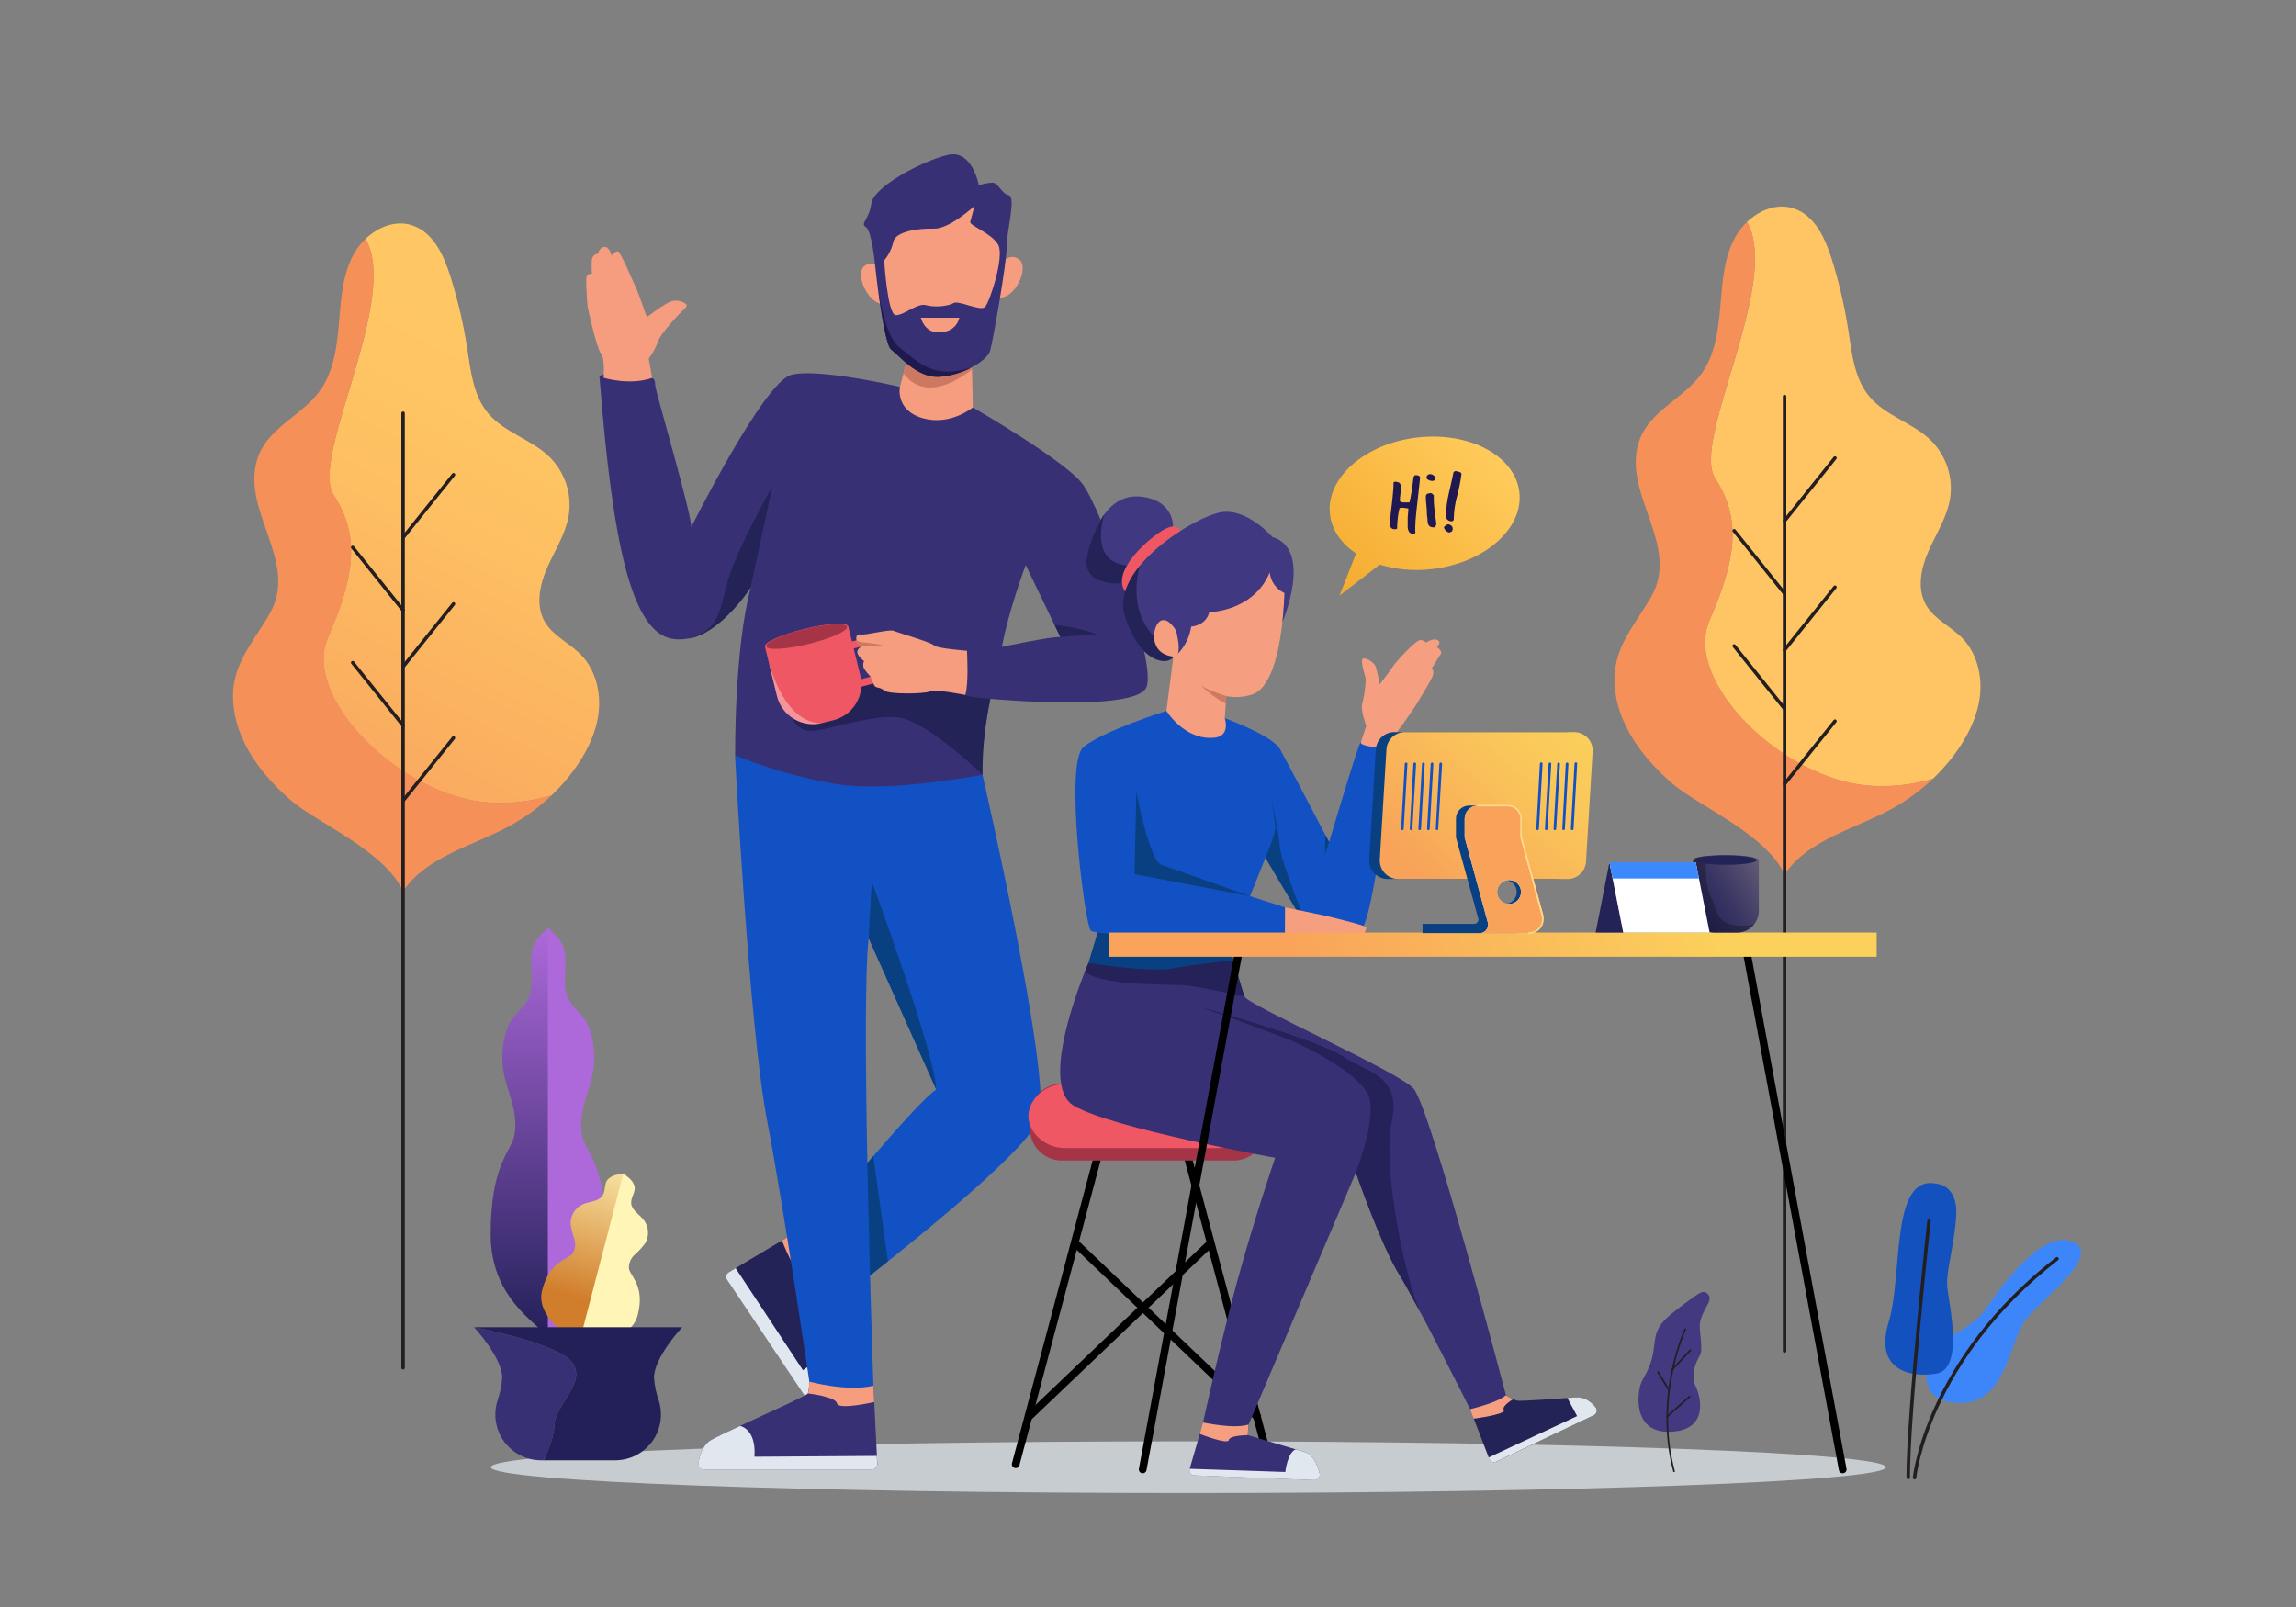<svg width="720" height="504" viewBox="0 0 720 504" fill="none" xmlns="http://www.w3.org/2000/svg">
<rect x="0" y="0" width="720" height="504" fill="#808080" stroke="none"/>
<path d="M372.65 468.26C493.462 468.26 591.4 464.629 591.4 460.15C591.4 455.671 493.462 452.04 372.65 452.04C251.838 452.04 153.9 455.671 153.9 460.15C153.9 464.629 251.838 468.26 372.65 468.26Z" fill="#C7CCD1"/>
<path d="M153.37 251.72C126 250 94.48 219.07 102.8 200C111.12 180.93 113.02 168.23 104.61 155.31C96.97 143.59 125.47 93.95 114.61 74.93C118.61 71.1 124.24 68.93 129.4 70.72C135.95 72.95 139.21 80.17 141.27 86.78C143.556 94.047 145.297 101.474 146.48 109C147.58 116.2 148.36 123.95 153.01 129.55C158.13 135.7 166.75 137.8 172.44 143.42C174.793 145.788 176.554 148.677 177.579 151.854C178.604 155.03 178.865 158.404 178.34 161.7C177.34 167.5 174.02 172.57 171.64 177.94C169.26 183.31 167.88 189.8 170.8 194.94C173.38 199.43 178.58 201.65 182.19 205.36C186.8 210.1 188.51 217.17 187.69 223.73C186.87 230.29 183.74 236.38 179.8 241.73C177.742 244.498 175.453 247.087 172.96 249.47C166.618 251.391 159.982 252.153 153.37 251.72Z" fill="url(#paint0_linear)"/>
<path d="M126.4 279.47C120.58 266.87 99.56 258.11 91.4 251.16C82.85 243.83 75 234 73.37 222.49C71.53 209.63 78.56 202.75 84.48 192.65C94.28 175.91 74.48 159.49 81.17 142.65C84.63 133.99 94.81 130.12 100.29 122.58C104.67 116.58 105.65 108.75 106.29 101.32C106.93 93.89 107.36 86.15 110.97 79.62C111.963 77.847 113.221 76.235 114.7 74.84C125.51 93.84 97.01 143.5 104.7 155.22C113.11 168.14 111.21 180.8 102.89 199.91C94.57 219.02 126.12 249.91 153.46 251.68C160.075 252.097 166.711 251.318 173.05 249.38C169.105 253.161 164.673 256.396 159.87 259C148.25 265.36 133.87 268.53 126.4 279.47Z" fill="#F59059"/>
<path d="M126.4 129.6V428.98" stroke="#231F20" stroke-width="1.08" stroke-miterlimit="10" stroke-linecap="round"/>
<path d="M126.4 168.59L142.21 148.89" stroke="#231F20" stroke-width="1.08" stroke-miterlimit="10" stroke-linecap="round"/>
<path d="M126.4 209.1L142.21 189.4" stroke="#231F20" stroke-width="1.08" stroke-miterlimit="10" stroke-linecap="round"/>
<path d="M126.4 191.38L110.59 171.68" stroke="#231F20" stroke-width="1.08" stroke-miterlimit="10" stroke-linecap="round"/>
<path d="M126.4 227.52L110.59 207.83" stroke="#231F20" stroke-width="1.08" stroke-miterlimit="10" stroke-linecap="round"/>
<path d="M126.4 251.11L142.21 231.42" stroke="#231F20" stroke-width="1.08" stroke-miterlimit="10" stroke-linecap="round"/>
<path d="M586.59 246.47C559.25 244.72 527.7 213.82 536.02 194.7C544.34 175.58 546.24 162.93 537.83 150.01C530.19 138.29 558.7 88.65 547.83 69.63C551.83 65.8 557.46 63.63 562.63 65.42C569.17 67.65 572.43 74.88 574.49 81.48C576.767 88.78 578.492 96.241 579.65 103.8C580.75 111 581.53 118.74 586.19 124.34C591.3 130.49 599.93 132.59 605.61 138.21C607.964 140.579 609.725 143.47 610.75 146.649C611.775 149.827 612.036 153.202 611.51 156.5C610.51 162.29 607.19 167.36 604.81 172.73C602.43 178.1 601.05 184.59 603.98 189.73C606.55 194.22 611.76 196.44 615.36 200.15C619.97 204.89 621.68 211.96 620.86 218.52C620.04 225.08 616.91 231.17 612.97 236.52C610.909 239.289 608.621 241.881 606.13 244.27C599.8 246.163 593.182 246.908 586.59 246.47V246.47Z" fill="url(#paint1_linear)"/>
<path d="M559.62 274.22C553.8 261.62 532.78 252.86 524.62 245.91C516.04 238.58 508.2 228.74 506.56 217.25C504.72 204.38 511.75 197.5 517.67 187.4C527.47 170.66 507.67 154.25 514.36 137.4C517.82 128.74 528 124.87 533.48 117.32C537.86 111.32 538.84 103.49 539.48 96.06C540.12 88.63 540.54 80.89 544.15 74.37C545.142 72.593 546.4 70.978 547.88 69.58C558.7 88.58 530.19 138.24 537.88 149.96C546.29 162.88 544.39 175.54 536.07 194.65C527.75 213.76 559.3 244.65 586.64 246.42C593.254 246.835 599.889 246.06 606.23 244.13C602.306 247.887 597.905 251.112 593.14 253.72C581.47 260.11 567.09 263.28 559.62 274.22Z" fill="#F59059"/>
<path d="M559.62 124.35V423.73" stroke="#231F20" stroke-width="1.08" stroke-miterlimit="10" stroke-linecap="round"/>
<path d="M559.62 163.34L575.43 143.64" stroke="#231F20" stroke-width="1.08" stroke-miterlimit="10" stroke-linecap="round"/>
<path d="M559.62 203.85L575.43 184.15" stroke="#231F20" stroke-width="1.08" stroke-miterlimit="10" stroke-linecap="round"/>
<path d="M559.62 186.13L543.81 166.44" stroke="#231F20" stroke-width="1.08" stroke-miterlimit="10" stroke-linecap="round"/>
<path d="M559.62 222.27L543.81 202.58" stroke="#231F20" stroke-width="1.08" stroke-miterlimit="10" stroke-linecap="round"/>
<path d="M559.62 245.86L575.43 226.17" stroke="#231F20" stroke-width="1.08" stroke-miterlimit="10" stroke-linecap="round"/>
<path d="M249.61 386.44L228.56 399C228.366 399.116 228.198 399.269 228.066 399.451C227.933 399.634 227.839 399.841 227.79 400.061C227.74 400.281 227.736 400.509 227.777 400.73C227.818 400.952 227.904 401.163 228.03 401.35L257.31 445.18C257.447 445.388 257.628 445.563 257.839 445.694C258.05 445.825 258.287 445.91 258.534 445.941C258.781 445.972 259.032 445.95 259.269 445.876C259.506 445.801 259.725 445.677 259.91 445.51C261.55 443.99 263.91 441.28 263.76 438.24C263.53 433.62 258.43 405.63 258.99 404.82C259.855 403.912 260.814 403.097 261.85 402.39L249.61 386.44Z" fill="#242358"/>
<path d="M251.34 399C249.34 399.83 245.22 389.06 245.22 389.06L249.61 386.43L261.85 402.43C260.814 403.137 259.855 403.952 258.99 404.86C258.99 404.86 253.36 398.18 251.34 399Z" fill="#F69D80"/>
<path d="M259.91 445.54C259.725 445.707 259.507 445.831 259.269 445.906C259.032 445.98 258.781 446.002 258.534 445.971C258.288 445.94 258.05 445.855 257.839 445.724C257.628 445.593 257.447 445.418 257.31 445.21L228 401.38C227.875 401.193 227.789 400.982 227.747 400.76C227.706 400.539 227.71 400.311 227.76 400.091C227.81 399.871 227.903 399.664 228.036 399.482C228.168 399.299 228.336 399.146 228.53 399.03L230.69 397.74L251.8 429.74C258.8 424.31 262.33 428.13 262.34 428.13C263.07 432.8 263.65 436.74 263.73 438.23C263.9 441.31 261.55 444 259.91 445.54Z" fill="#E1E7EF"/>
<path d="M273.89 434.61L275.12 459.1C275.132 459.326 275.098 459.551 275.02 459.763C274.942 459.975 274.822 460.169 274.667 460.333C274.511 460.497 274.324 460.627 274.117 460.716C273.909 460.805 273.686 460.851 273.46 460.85H220.75C220.499 460.854 220.25 460.802 220.021 460.699C219.792 460.595 219.589 460.443 219.425 460.252C219.262 460.061 219.143 459.836 219.076 459.594C219.01 459.352 218.997 459.098 219.04 458.85C219.38 456.64 220.33 453.17 222.94 451.61C226.94 449.23 253.01 437.92 253.37 437C253.648 435.78 253.793 434.532 253.8 433.28L273.89 434.61Z" fill="#373075"/>
<path d="M262.48 440.15C262.91 442.29 274.15 439.72 274.15 439.72L273.89 434.61L253.8 433.31C253.793 434.562 253.649 435.809 253.37 437.03C253.37 437.03 262.05 438 262.48 440.15Z" fill="#F69D80"/>
<path d="M219 458.88C218.957 459.128 218.97 459.382 219.036 459.624C219.103 459.866 219.222 460.091 219.385 460.282C219.549 460.473 219.752 460.625 219.981 460.729C220.21 460.832 220.459 460.884 220.71 460.88H273.42C273.646 460.881 273.869 460.835 274.077 460.746C274.284 460.657 274.471 460.526 274.627 460.363C274.782 460.199 274.902 460.005 274.98 459.793C275.058 459.581 275.092 459.356 275.08 459.13L274.96 456.62L236.59 456.87C237.2 448.01 232.07 447.22 232.07 447.21C227.78 449.21 224.18 450.9 222.9 451.67C220.33 453.2 219.38 456.67 219 458.88Z" fill="#E1E7EF"/>
<path d="M308.08 242.93C308.08 242.93 286.4 241.3 278.8 241.3L230.49 236.9C230.49 236.9 234.9 321.75 240.44 350.8C245.98 379.85 253.8 433.31 253.8 433.31C253.8 433.31 265.63 436.57 273.89 434.61C273.89 434.61 273.38 419.98 272.83 400.03C290.08 386.47 322.74 359.9 325.83 350.8C330.08 338.38 308.08 242.93 308.08 242.93ZM272 364.76C271.42 335.19 271.21 305.07 272.4 294.19L293.59 341.71C290.31 343.77 280.52 354.79 272 364.76Z" fill="#1251C3"/>
<path d="M272.38 294.19L273.38 276.47C273.38 276.47 293.38 330.79 293.59 341.71L272.38 294.19Z" fill="#094082"/>
<path d="M271.98 364.76L272.82 400.03L278.44 395.58L273.85 362.59L271.98 364.76Z" fill="#094082"/>
<path d="M339.37 151.66C333.5 144.16 305.06 127.78 305.06 127.78C289.82 122.16 256.82 115.07 248.06 117.59C239.3 120.11 216.76 165.35 216.76 165.35C217.01 161.6 205.84 123.63 205.52 121.18C205.2 118.73 206.17 117.84 196.8 117.35C187.43 116.86 187.99 118.17 187.99 118.17C192.07 170.24 197.99 198.44 210.99 200.39C223.99 202.34 235.43 184.26 235.43 184.26C230.22 203.65 230.54 236.9 230.54 236.9C240.725 241.031 251.327 244.049 262.16 245.9C279.28 248.67 308.16 242.96 308.16 242.96C307.16 235.14 310.6 219.17 310.6 219.17C310.6 219.17 356.08 223.4 359.49 215.58C362.9 207.76 345.24 159.16 339.37 151.66ZM314.19 202.88C316.27 191.51 321.65 177.21 321.65 177.21L332.53 199.82C330.2 199.46 314.19 202.88 314.19 202.88Z" fill="#373075"/>
<path d="M332.53 199.82L330.7 196C330.7 196 339.8 196.8 344.63 199.37C340.592 199.145 336.541 199.296 332.53 199.82V199.82Z" fill="#242358"/>
<path d="M235.38 184.26L242.23 152.47C242.23 152.47 231.64 171.22 228.54 181.16C225.44 191.1 226.29 197.51 215.76 200.26C215.76 200.26 224.3 200.29 235.38 184.26Z" fill="#242358"/>
<path d="M310.52 219.14C310.52 219.14 302.9 218.61 302.7 217.96C302.487 216.557 302.38 215.14 302.38 213.72C300.215 212.633 297.888 211.903 295.49 211.56C287.66 210.56 267.74 214.25 263.58 215.35C259.42 216.45 247.08 221.95 247.08 221.95C247.08 221.95 248.18 227.57 252.46 229.04C256.74 230.51 273.97 223.17 282.9 225.25C291.83 227.33 308.08 242.93 308.08 242.93C308.08 234.938 308.897 226.966 310.52 219.14V219.14Z" fill="#242358"/>
<path d="M265.84 216.5C265.587 216.498 265.34 216.421 265.13 216.28C264.984 216.182 264.863 216.052 264.776 215.899C264.689 215.746 264.639 215.575 264.63 215.4L264.15 202.8C264.142 202.533 264.23 202.272 264.396 202.063C264.563 201.855 264.798 201.712 265.06 201.66L274.9 199.31C275.215 199.232 275.548 199.278 275.83 199.44C275.964 199.518 276.08 199.621 276.173 199.745C276.266 199.869 276.333 200.01 276.37 200.16L279.18 211.79C279.246 212.079 279.194 212.382 279.037 212.634C278.879 212.885 278.629 213.063 278.34 213.13L266.18 216.45C266.069 216.482 265.955 216.499 265.84 216.5V216.5ZM266.6 203.63L266.99 213.87L276.58 211.25L274.29 201.79L266.6 203.63Z" fill="#EE5763"/>
<path d="M303.23 204.1C303.23 204.1 303.84 214.53 302.7 217.96C302.7 217.96 293.37 216.04 291.57 216.86C289.77 217.68 278.62 217.79 277.27 216.57C275.92 215.35 274.75 215.97 274.14 214.94C273.668 214.042 273.273 213.105 272.96 212.14C272.96 212.14 270.96 210.14 270.75 209.14C270.605 208.537 270.68 207.903 270.96 207.35C270.96 207.35 268.96 205.82 268.84 204.64C268.72 203.46 270.22 202.75 270.22 202.75C269.849 202.586 269.515 202.347 269.242 202.048C268.968 201.748 268.76 201.395 268.63 201.01C268.35 199.83 268.55 198.73 269.9 199.01C271.25 199.29 278.9 197.3 280.12 197.82C281.34 198.34 292.19 201.49 292.92 202.43C293.65 203.37 303.23 204.1 303.23 204.1Z" fill="#F69D80"/>
<path d="M269.8 211.9L266 196.42C265.57 195.13 259.51 195.48 252.35 197.22C245.19 198.96 239.65 201.44 239.87 202.78L243.64 218.26C244.37 221.246 246.253 223.82 248.877 225.421C251.5 227.022 254.652 227.517 257.64 226.8L261.22 225.92C262.704 225.563 264.103 224.917 265.338 224.02C266.572 223.122 267.618 221.99 268.415 220.688C269.211 219.386 269.744 217.939 269.982 216.432C270.219 214.924 270.158 213.384 269.8 211.9Z" fill="#EE5763"/>
<path d="M253.532 201.972C260.535 200.266 265.956 197.835 265.641 196.542C265.326 195.249 259.394 195.583 252.392 197.289C245.389 198.995 239.968 201.426 240.283 202.719C240.598 204.012 246.53 203.678 253.532 201.972Z" fill="#A53447"/>
<g style="mix-blend-mode:overlay" opacity="0.36">
<path d="M241.12 207.89L243.65 218.27C244.38 221.256 246.263 223.831 248.887 225.431C251.51 227.032 254.662 227.528 257.65 226.81C248.08 226.81 243.18 214.94 241.12 207.89Z" fill="white"/>
</g>
<path d="M270.22 202.7C271.075 202.501 271.952 202.41 272.83 202.43C273.83 202.53 277.03 202.43 277.03 202.43C275.053 201.988 273.049 201.681 271.03 201.51C270.141 201.495 269.278 201.205 268.56 200.68C268.622 201.137 268.81 201.569 269.104 201.925C269.397 202.282 269.783 202.55 270.22 202.7Z" fill="#CD7860"/>
<path d="M204.5 118.53L203.44 112.46C204.676 110.806 205.663 108.98 206.37 107.04C207.02 104.68 213.46 97.91 214.11 97.42C214.76 96.93 215.7 95.84 215.17 95.42C214.492 94.863 213.68 94.494 212.815 94.35C211.95 94.206 211.062 94.292 210.24 94.6C207.8 95.6 202.99 99.45 202.87 99.45C202.75 99.45 200.3 92.04 199.53 90.45C198.76 88.86 194.53 78.83 193.78 78.79C193.361 78.848 192.961 79.004 192.614 79.246C192.266 79.487 191.981 79.807 191.78 80.18C191.78 80.18 191.13 77.18 189.42 77.45C188.926 77.549 188.48 77.813 188.155 78.198C187.83 78.583 187.645 79.066 187.63 79.57C187.16 79.591 186.71 79.766 186.348 80.068C185.987 80.369 185.735 80.781 185.63 81.24C185.502 82.771 185.502 84.309 185.63 85.84C185.405 85.808 185.175 85.826 184.957 85.891C184.739 85.957 184.537 86.069 184.367 86.221C184.197 86.372 184.061 86.558 183.97 86.767C183.879 86.976 183.835 87.202 183.84 87.43C183.76 89.23 184.12 95.01 184.25 95.99C184.38 96.97 187.25 109.72 188.48 110.9C189.71 112.08 189.3 118.48 189.3 118.48C189.3 118.48 197.34 121 204.5 118.53Z" fill="#F69D80"/>
<path d="M313.47 71.59C313.47 71.59 315.89 101.81 306.22 107.86C296.55 113.91 279.62 107.86 277.22 94.56C274.82 81.26 274.81 69.17 277.22 66.76C279.63 64.35 312.26 55.88 313.47 71.59Z" fill="#F69D80"/>
<path d="M313.47 83.68C313.47 83.68 315.89 78.84 319.47 81.26C323.05 83.68 318.21 94.35 312.8 93.26C307.39 92.17 313.47 83.68 313.47 83.68Z" fill="#F69D80"/>
<path d="M277.24 85.72C277.24 85.72 274.82 80.88 271.24 83.3C267.66 85.72 272.5 96.39 277.91 95.3C283.32 94.21 277.24 85.72 277.24 85.72Z" fill="#F69D80"/>
<path d="M304.65 108.39L305.06 127.78C305.06 127.78 298.14 133.57 289.5 131.2C280.86 128.83 282.16 121.59 282.16 121.59L284.93 110.91L304.65 108.39Z" fill="#F69D80"/>
<path d="M284.93 110.91L283.34 117.07C285.75 120.49 291.99 125.65 304.81 115.89L304.65 108.39L284.93 110.91Z" fill="#CD7860"/>
<path d="M316.31 61.2C313.86 60.63 313.13 57.2 311.09 57.29C309.678 57.385 308.284 57.657 306.94 58.1C306.94 58.1 304.94 46.78 297.24 48.57C289.54 50.36 274.01 58.43 273.24 63.81C272.47 69.19 269.65 70 271.53 71.22C273.41 72.44 274.38 82.88 274.38 82.88C274.38 82.88 276.99 107.82 279.43 109.61C281.87 111.4 287.26 118.25 294.02 118.17C300.78 118.09 309.63 113.44 310.55 109.85C311.47 106.26 315.77 82 315.67 77.5C315.57 73 318.75 61.77 316.31 61.2ZM308.89 96.28C307.47 97.75 300.62 94.08 298.99 95.06C297.36 96.04 293.08 96.49 290.39 95.71C287.7 94.93 283.59 98.85 280.94 98.85C278.29 98.85 277.27 81.68 277.27 81.68C278.668 79.997 279.644 78.005 280.12 75.87C280.74 72.61 287.95 71.55 292.84 71.71C297.73 71.87 305.59 64.58 305.59 64.58C305.59 64.58 304.59 68.45 304.25 69.58C303.91 70.71 310.93 73.09 313.01 76.75C315.09 80.41 310.32 94.82 308.89 96.28Z" fill="#373075"/>
<path d="M282.09 109C278.17 106 276.09 95.76 275.15 89.16C276.15 96.67 277.82 108.44 279.47 109.65C281.92 111.44 287.3 118.29 294.06 118.21C297.815 118.022 301.481 116.997 304.79 115.21C292.58 119.17 288 113.52 282.09 109Z" fill="#1F1A4D"/>
<path d="M288.76 99.65H300.83C300.83 99.65 300.1 104.26 294.29 104.26C289.83 104.26 288.76 99.65 288.76 99.65Z" fill="#F69D80"/>
<path d="M337.02 389.72L394.67 444.75" stroke="black" stroke-width="2.42" stroke-miterlimit="10"/>
<path d="M379.82 389.72L322.16 444.75" stroke="black" stroke-width="2.42" stroke-miterlimit="10"/>
<path d="M318.51 459.22L345.73 357.03" stroke="black" stroke-width="2.42" stroke-miterlimit="10" stroke-linecap="round"/>
<path d="M398.16 459.22L370.94 357.03" stroke="black" stroke-width="2.42" stroke-miterlimit="10" stroke-linecap="round"/>
<path d="M386.84 339.86H332.97C327.458 339.86 322.99 344.328 322.99 349.84V354C322.99 359.512 327.458 363.98 332.97 363.98H386.84C392.352 363.98 396.82 359.512 396.82 354V349.84C396.82 344.328 392.352 339.86 386.84 339.86Z" fill="#A53447"/>
<path d="M333.83 360.05H382.83C384.89 360.049 386.915 359.511 388.705 358.491C390.495 357.471 391.989 356.002 393.04 354.23C393.791 352.956 394.187 351.504 394.187 350.025C394.187 348.546 393.791 347.094 393.04 345.82C391.99 344.049 390.497 342.582 388.709 341.562C386.921 340.541 384.899 340.003 382.84 340H333.84C331.781 340.001 329.757 340.538 327.969 341.559C326.181 342.579 324.689 344.048 323.64 345.82C322.889 347.094 322.493 348.546 322.493 350.025C322.493 351.504 322.889 352.956 323.64 354.23C324.688 356.001 326.178 357.468 327.965 358.489C329.751 359.509 331.772 360.047 333.83 360.05V360.05Z" fill="#EE5763"/>
<path d="M377.27 446.14L373.06 460.7C372.998 460.93 372.989 461.171 373.033 461.406C373.077 461.64 373.174 461.861 373.315 462.053C373.456 462.245 373.638 462.403 373.849 462.515C374.059 462.627 374.292 462.69 374.53 462.7L412.08 464.19C412.351 464.201 412.622 464.146 412.868 464.032C413.115 463.918 413.331 463.747 413.499 463.534C413.666 463.32 413.781 463.07 413.834 462.803C413.886 462.537 413.874 462.261 413.8 462C413.16 459.63 411.8 456.18 409.42 455.47L391.26 450.09L391.57 446.73L377.27 446.14Z" fill="#373075"/>
<path d="M391.26 450.11C391.26 450.11 385.62 450.11 385.33 451.64C385.04 453.17 376.23 449.72 376.23 449.72L377.23 446.14L391.53 446.75L391.26 450.11Z" fill="#F69E80"/>
<path d="M374.53 462.72L412.08 464.21C412.354 464.221 412.626 464.167 412.875 464.052C413.124 463.937 413.341 463.764 413.509 463.548C413.678 463.332 413.792 463.079 413.842 462.809C413.893 462.54 413.878 462.263 413.8 462C413.16 459.63 411.8 456.18 409.42 455.47L406.32 454.56C403.71 455.56 403.06 461.65 403.06 461.65L373.06 460.65C372.986 460.885 372.967 461.133 373.005 461.376C373.043 461.62 373.137 461.851 373.279 462.051C373.422 462.252 373.609 462.417 373.826 462.533C374.043 462.649 374.284 462.713 374.53 462.72V462.72Z" fill="#E1E7EF"/>
<path d="M461 441.94L467 457.52C467.08 457.73 467.203 457.921 467.361 458.081C467.518 458.241 467.707 458.366 467.916 458.45C468.124 458.533 468.347 458.573 468.572 458.566C468.796 458.559 469.017 458.506 469.22 458.41L499.83 443.85C500.053 443.746 500.249 443.592 500.404 443.4C500.559 443.209 500.668 442.984 500.723 442.744C500.778 442.504 500.777 442.255 500.721 442.015C500.665 441.775 500.555 441.551 500.4 441.36C499.23 439.94 497.24 438.15 494.71 438.26C490.55 438.44 476.99 439.6 475.64 439.26C474.429 438.839 473.284 438.246 472.24 437.5L461 441.94Z" fill="#242358"/>
<path d="M474.46 438.87C474.46 438.87 470.78 440.95 471.58 442.26C472.38 443.57 462.12 444.94 462.12 444.94L460.96 441.94L472.21 437.54C472.21 437.54 474 438.65 474.46 438.87Z" fill="#F69E80"/>
<path d="M469.19 458.41L499.8 443.85C500.023 443.746 500.22 443.592 500.374 443.4C500.529 443.208 500.638 442.984 500.693 442.744C500.748 442.504 500.747 442.255 500.692 442.015C500.636 441.775 500.526 441.551 500.37 441.36C499.2 439.94 497.21 438.15 494.68 438.26C493.9 438.26 492.8 438.36 491.51 438.45L494.56 444.12L466.8 457.12L466.97 457.55C467.054 457.757 467.179 457.945 467.337 458.102C467.496 458.258 467.686 458.381 467.894 458.462C468.102 458.542 468.324 458.579 468.547 458.57C468.77 458.561 468.989 458.507 469.19 458.41Z" fill="#E1E7EF"/>
<path d="M341.33 302C341.33 302 324.95 339.65 336.68 346.74C348.41 353.83 399.88 363.12 399.88 363.12C399.88 363.12 393.57 381.46 388.17 401.12C382.77 420.78 377.27 446.12 377.27 446.12C377.27 446.12 387.27 448.32 391.57 446.73L425.19 367.73C425.19 367.73 433.09 390.55 438.8 399.73C444.51 408.91 461 441.94 461 441.94C461 441.94 469.64 439.99 472.25 437.54C472.25 437.54 448.45 346.92 443.25 341.38C438.05 335.84 391.42 315.3 390.25 312.53C389.08 309.76 386.83 301.16 386.83 301.16L341.33 302Z" fill="#373075"/>
<path d="M390.22 312.53C390.22 312.53 377.22 309.68 372.38 309.09C367.54 308.5 346.73 309.56 340.18 304.81L341.33 302.02L386.8 301.16L390.22 312.53Z" fill="#242259"/>
<path d="M436.43 351.81C439.61 336.98 428.36 336.33 421.03 331.27C413.7 326.21 376.37 315.79 376.37 315.79C376.37 315.79 397.88 323.45 404.57 326.22C411.26 328.99 427.06 337.3 429.36 344.15C431.66 351 425.19 367.78 425.19 367.78C425.19 367.78 433.09 390.6 438.8 399.78C440.43 402.4 442.96 407 445.72 412.22C441.24 403.58 433.25 366.64 436.43 351.81Z" fill="#242259"/>
<path d="M344.26 292.24L341.33 302C341.33 302 360.27 305.05 367.73 303.71C375.19 302.37 386.8 301.14 386.8 301.14L385.58 292.87L344.26 292.24Z" fill="#094082"/>
<path d="M384.11 225.25C384.11 225.25 398.94 230.63 401.39 234.95C403.84 239.27 416.79 264.12 416.79 264.12C416.79 264.12 425.92 233.24 426.73 232.75C427.54 232.26 436.35 234.21 436.43 234.75C436.51 235.29 431.05 289.93 426.33 292.21C421.61 294.49 410.6 292.21 410.6 292.21L396.83 269L392 281.07L403 284.58V292.65C403 292.65 343.74 294.44 341.95 291.75C340.16 289.06 333.72 239.35 339.75 234.3C345.78 229.25 365.83 222.93 365.83 222.93L384.11 225.25Z" fill="#1251C3"/>
<path d="M356.36 248.35L355.75 274.15L392 281.07C392 281.07 368.2 272.56 364.29 271.27C360.38 269.98 356.36 248.35 356.36 248.35Z" fill="#094082"/>
<path d="M396.83 269C396.83 269 399.76 262 399.92 259.87C400.08 257.74 398.37 248.79 398.37 248.79C398.37 248.79 401.14 261.5 401.37 265.74C401.6 269.98 410.58 292.23 410.58 292.23L396.83 269Z" fill="#094082"/>
<path d="M416.79 264.12L415.49 268.12L415.63 261.9L416.79 264.12Z" fill="#094082"/>
<path d="M403 284.58L415 287.06C415.73 287.23 428.45 290.24 428.45 290.85C428.45 291.46 427.96 292.85 427.59 292.85C427.22 292.85 402.95 292.61 402.95 292.61L403 284.58Z" fill="#F69E80"/>
<path d="M426.73 232.87L428.45 227.63C428.45 227.63 426.62 222.81 427.16 220.82C427.817 218.255 428.195 215.626 428.29 212.98C428.14 211.98 426.54 207.4 427.29 206.67C428.04 205.94 430.91 207.67 431.42 209.16C431.93 210.65 432.66 214.63 432.66 214.63C432.66 214.63 436.75 209.27 437.22 208.47C437.69 207.67 444.11 200.63 445.36 200.74C446.052 200.78 446.711 201.051 447.23 201.51C447.23 201.51 449.33 200.05 450.78 200.74C452.23 201.43 450.58 202.92 450.58 202.92C450.58 202.92 452.41 204.22 451.87 205.03C451.33 205.84 448.98 209.62 448.98 209.62C448.98 209.62 449.72 210.15 449.41 211.57C449.1 212.99 445.09 219.29 444.7 220.06C444.31 220.83 439.7 227.59 438.62 228.82C437.54 230.05 436.4 234.82 436.4 234.82C436.4 234.82 426.62 234.36 426.73 232.87Z" fill="#F69E80"/>
<path d="M358.38 155.82C348.54 154.41 343.38 163.76 340.96 173.97C338.54 184.18 351.86 182.97 351.86 182.97L367.86 165.13C367.86 165.13 368.22 157.22 358.38 155.82Z" fill="#403981"/>
<path d="M383.05 160.62C374.9 161.85 347.93 178.15 352.74 193.22C357.55 208.29 366.32 208.79 367.98 205.94C369.64 203.09 379.14 176.11 384.52 173.34C389.9 170.57 399 168.41 399 168.41C399 168.41 391.2 159.4 383.05 160.62Z" fill="#403981"/>
<path d="M351.86 183L356.97 177.3C340.75 178.76 345.97 162.39 346.33 161.3C343.745 165.147 341.934 169.461 341 174C338.52 184.18 351.86 183 351.86 183Z" fill="#242358"/>
<path d="M357.55 177.23C353.4 182.23 351.01 187.79 352.74 193.23C357.54 208.31 366.32 208.8 367.98 205.95C368.12 205.69 368.34 205.23 368.6 204.63C351.31 195.74 357.41 177.63 357.55 177.23Z" fill="#242358"/>
<path d="M370.13 166.5C370.13 166.5 369.32 163.38 364.31 166.5C359.3 169.62 348.53 179.36 352.81 185.5C355 178.17 362.75 171.2 370.13 166.5Z" fill="#EE5763"/>
<path d="M402.94 178.92C389.43 169.78 382 176.81 377.94 186.68L368.86 197.93C368.86 197.93 366.5 193.47 363.97 194.69C361.44 195.91 359.78 205.04 367.97 205.94L365.77 222.94C365.77 222.94 371.42 232.24 380.77 231.37C386.02 230.88 384.07 225.26 384.07 225.26L384.54 218.33C387.204 218.841 389.954 218.68 392.54 217.86C403.67 214.37 402.94 178.92 402.94 178.92Z" fill="#F69E80"/>
<path d="M384.58 218.32C384.58 218.32 378.86 216.61 376.58 214.9C378.866 217.224 381.501 219.178 384.39 220.69L384.58 218.32Z" fill="#CE7961"/>
<path d="M368.83 197.93C368.83 197.93 370.18 202.88 369.38 205.02C371.626 202.694 373.081 199.72 373.54 196.52C373.54 196.52 378.12 196.34 379.22 192C379.22 192 393.1 191.82 398.17 179.53C398.312 180.923 398.816 182.255 399.634 183.393C400.452 184.53 401.554 185.432 402.83 186.01C402.83 186.01 402.48 192.51 402.15 195.12C402.15 195.12 411.86 172.32 399.03 168.41C399 168.41 367.61 165.59 368.83 197.93Z" fill="#403981"/>
<path d="M548.02 300.06L577.85 460.85" stroke="black" stroke-width="2.42" stroke-miterlimit="10" stroke-linecap="round"/>
<path d="M388.17 300.06L358.34 460.85" stroke="black" stroke-width="2.42" stroke-miterlimit="10" stroke-linecap="round"/>
<path d="M588.5 292.48H347.68V300.06H588.5V292.48Z" fill="url(#paint2_linear)"/>
<path d="M488.25 275.68H435.15C434.362 275.68 433.582 275.519 432.858 275.207C432.134 274.895 431.482 274.438 430.941 273.865C430.4 273.292 429.981 272.615 429.711 271.875C429.441 271.134 429.325 270.347 429.37 269.56L431.44 235.08C431.522 233.602 432.166 232.212 433.241 231.194C434.316 230.177 435.74 229.61 437.22 229.61H490.33C491.117 229.61 491.896 229.771 492.619 230.082C493.342 230.393 493.994 230.849 494.535 231.421C495.076 231.993 495.494 232.669 495.765 233.408C496.036 234.147 496.153 234.934 496.11 235.72L494 270.21C493.916 271.682 493.275 273.066 492.207 274.082C491.139 275.098 489.724 275.67 488.25 275.68V275.68Z" fill="#094082"/>
<path d="M491.579 275.68H438.469C437.682 275.678 436.903 275.516 436.18 275.204C435.457 274.891 434.805 274.435 434.264 273.862C433.723 273.29 433.305 272.613 433.034 271.873C432.763 271.133 432.646 270.346 432.689 269.56L434.769 235.08C434.851 233.602 435.496 232.212 436.571 231.194C437.646 230.177 439.069 229.61 440.549 229.61H493.649C494.437 229.609 495.217 229.768 495.94 230.079C496.664 230.39 497.317 230.846 497.858 231.418C498.399 231.99 498.818 232.667 499.088 233.406C499.358 234.146 499.474 234.934 499.429 235.72L497.359 270.21C497.278 271.688 496.633 273.078 495.558 274.095C494.483 275.113 493.059 275.68 491.579 275.68V275.68Z" fill="url(#paint3_linear)"/>
<path d="M479.87 287.33L473.14 262.64H474.26V256.76C474.257 255.673 473.824 254.632 473.056 253.864C472.288 253.095 471.246 252.663 470.16 252.66H460.67C459.582 252.66 458.54 253.092 457.771 253.861C457.002 254.63 456.57 255.673 456.57 256.76V262.64L463.57 288.08C463.622 288.275 463.628 288.479 463.589 288.677C463.55 288.875 463.465 289.062 463.343 289.222C463.22 289.382 463.062 289.512 462.882 289.602C462.701 289.692 462.502 289.739 462.3 289.74H446.09V292.64H475.81C476.456 292.639 477.094 292.49 477.673 292.203C478.252 291.917 478.758 291.5 479.151 290.987C479.543 290.474 479.812 289.877 479.937 289.242C480.062 288.608 480.039 287.954 479.87 287.33V287.33ZM471.87 283.51C471.128 283.51 470.403 283.29 469.786 282.878C469.17 282.466 468.689 281.88 468.405 281.195C468.121 280.51 468.047 279.756 468.192 279.028C468.337 278.301 468.694 277.633 469.218 277.108C469.743 276.584 470.411 276.227 471.138 276.082C471.866 275.937 472.62 276.012 473.305 276.295C473.99 276.579 474.576 277.06 474.988 277.677C475.4 278.293 475.62 279.018 475.62 279.76C475.62 280.754 475.225 281.708 474.521 282.412C473.818 283.115 472.864 283.51 471.87 283.51Z" fill="#094082"/>
<path d="M472.88 252.66H463.39C462.303 252.663 461.262 253.095 460.493 253.864C459.725 254.632 459.292 255.673 459.29 256.76V262.64H477V256.76C476.998 256.22 476.891 255.686 476.683 255.188C476.475 254.69 476.171 254.237 475.789 253.857C475.406 253.476 474.952 253.174 474.453 252.969C473.954 252.764 473.419 252.659 472.88 252.66V252.66Z" fill="#E3E3E3"/>
<path d="M483.7 287.1L477 262.64H459.29L460.29 266.3L466.55 289.3C466.652 289.681 466.669 290.08 466.6 290.469C466.531 290.857 466.376 291.226 466.148 291.548C465.92 291.869 465.623 292.137 465.279 292.331C464.936 292.525 464.553 292.641 464.16 292.67H479.47C480.147 292.67 480.815 292.514 481.422 292.213C482.029 291.912 482.558 291.474 482.967 290.935C483.377 290.395 483.656 289.769 483.783 289.103C483.91 288.438 483.882 287.752 483.7 287.1V287.1ZM473.23 283.51C472.488 283.51 471.763 283.29 471.146 282.878C470.529 282.466 470.049 281.88 469.765 281.195C469.481 280.51 469.407 279.756 469.552 279.028C469.696 278.301 470.053 277.633 470.578 277.108C471.102 276.584 471.771 276.227 472.498 276.082C473.225 275.937 473.979 276.011 474.665 276.295C475.35 276.579 475.936 277.06 476.348 277.676C476.76 278.293 476.98 279.018 476.98 279.76C476.98 280.754 476.584 281.708 475.881 282.412C475.178 283.115 474.224 283.51 473.23 283.51V283.51Z" fill="#E3E3E3"/>
<path d="M483.7 287.1L477 262.64V256.76C476.997 255.673 476.564 254.632 475.796 253.864C475.027 253.095 473.986 252.663 472.9 252.66H463.41C462.323 252.663 461.282 253.095 460.513 253.864C459.745 254.632 459.312 255.673 459.31 256.76V262.64L460.31 266.3L466.57 289.3C466.672 289.681 466.69 290.08 466.62 290.469C466.551 290.857 466.396 291.226 466.168 291.548C465.94 291.869 465.643 292.137 465.299 292.331C464.956 292.525 464.573 292.641 464.18 292.67H479.49C480.165 292.667 480.831 292.508 481.435 292.206C482.04 291.904 482.566 291.466 482.973 290.927C483.381 290.388 483.658 289.762 483.784 289.098C483.91 288.435 483.881 287.751 483.7 287.1V287.1ZM473.23 283.51C472.488 283.51 471.763 283.29 471.146 282.878C470.529 282.466 470.049 281.88 469.765 281.195C469.481 280.51 469.407 279.756 469.552 279.028C469.696 278.301 470.053 277.633 470.578 277.108C471.102 276.584 471.771 276.227 472.498 276.082C473.225 275.937 473.979 276.012 474.665 276.295C475.35 276.579 475.936 277.06 476.348 277.677C476.76 278.293 476.98 279.018 476.98 279.76C476.98 280.754 476.584 281.708 475.881 282.412C475.178 283.115 474.224 283.51 473.23 283.51V283.51Z" fill="url(#paint4_linear)"/>
<path d="M483.7 287.35C483.643 287.352 483.587 287.334 483.541 287.299C483.496 287.264 483.463 287.215 483.45 287.16L476.83 262.84C476.799 262.817 476.773 262.786 476.756 262.752C476.739 262.717 476.73 262.679 476.73 262.64V256.76C476.727 255.741 476.32 254.764 475.598 254.044C474.877 253.324 473.899 252.92 472.88 252.92H463.39C463.322 252.917 463.259 252.889 463.212 252.84C463.166 252.792 463.14 252.727 463.14 252.66C463.14 252.594 463.166 252.53 463.213 252.483C463.26 252.436 463.323 252.41 463.39 252.41H472.88C474.033 252.41 475.14 252.868 475.956 253.684C476.771 254.5 477.23 255.606 477.23 256.76V262.49C477.235 262.516 477.235 262.543 477.23 262.57L483.94 287C483.949 287.032 483.951 287.066 483.947 287.099C483.943 287.132 483.932 287.164 483.915 287.193C483.898 287.222 483.876 287.247 483.849 287.267C483.823 287.287 483.792 287.302 483.76 287.31L483.7 287.35Z" fill="#FFD788"/>
<path d="M479.46 292.89C479.393 292.89 479.33 292.864 479.283 292.817C479.236 292.77 479.21 292.706 479.21 292.64C479.21 292.574 479.236 292.51 479.283 292.463C479.33 292.416 479.393 292.39 479.46 292.39C480.097 292.391 480.726 292.245 481.297 291.963C481.868 291.681 482.367 291.271 482.754 290.765C483.141 290.259 483.406 289.67 483.529 289.045C483.651 288.42 483.627 287.775 483.46 287.16L476.8 262.71C476.789 262.678 476.785 262.644 476.789 262.61C476.792 262.576 476.803 262.544 476.82 262.515C476.837 262.485 476.86 262.46 476.888 262.44C476.915 262.42 476.946 262.407 476.98 262.4C477.011 262.391 477.044 262.388 477.077 262.391C477.109 262.395 477.141 262.405 477.17 262.421C477.199 262.436 477.224 262.458 477.245 262.483C477.265 262.509 477.28 262.538 477.29 262.57L483.94 287C484.127 287.688 484.154 288.411 484.016 289.111C483.879 289.812 483.582 290.471 483.149 291.038C482.716 291.605 482.157 292.064 481.517 292.38C480.877 292.696 480.173 292.86 479.46 292.86V292.89Z" fill="#FFD788"/>
<path d="M482.15 260.37C482.04 260.362 481.938 260.312 481.865 260.23C481.792 260.147 481.754 260.04 481.76 259.93L482.9 239.54C482.895 239.48 482.903 239.42 482.923 239.363C482.944 239.306 482.976 239.255 483.018 239.212C483.06 239.169 483.111 239.135 483.167 239.114C483.223 239.092 483.284 239.083 483.344 239.086C483.404 239.09 483.462 239.106 483.515 239.135C483.569 239.163 483.615 239.202 483.652 239.25C483.688 239.298 483.714 239.353 483.728 239.411C483.741 239.47 483.742 239.531 483.73 239.59L482.57 260C482.555 260.102 482.505 260.195 482.428 260.263C482.351 260.33 482.252 260.369 482.15 260.37V260.37Z" fill="#1251C3"/>
<path d="M484.87 260.37C484.815 260.367 484.761 260.354 484.712 260.33C484.662 260.307 484.618 260.273 484.582 260.232C484.545 260.191 484.518 260.143 484.5 260.091C484.483 260.039 484.476 259.984 484.48 259.93L485.62 239.54C485.622 239.485 485.636 239.431 485.659 239.382C485.683 239.332 485.716 239.288 485.757 239.252C485.798 239.216 485.846 239.188 485.898 239.17C485.95 239.153 486.005 239.146 486.06 239.15C486.169 239.158 486.272 239.208 486.344 239.29C486.417 239.372 486.455 239.48 486.45 239.59L485.29 260C485.275 260.101 485.225 260.195 485.148 260.263C485.071 260.33 484.972 260.368 484.87 260.37V260.37Z" fill="#1251C3"/>
<path d="M487.59 260.37C487.479 260.362 487.376 260.312 487.301 260.23C487.227 260.148 487.187 260.041 487.19 259.93L488.34 239.54C488.341 239.485 488.353 239.43 488.376 239.38C488.4 239.33 488.433 239.285 488.474 239.249C488.516 239.212 488.564 239.184 488.617 239.167C488.669 239.15 488.725 239.144 488.78 239.15C488.889 239.158 488.991 239.208 489.064 239.29C489.137 239.373 489.175 239.48 489.17 239.59L488 260C487.986 260.1 487.937 260.192 487.862 260.259C487.787 260.327 487.69 260.366 487.59 260.37V260.37Z" fill="#1251C3"/>
<path d="M490.31 260.37C490.2 260.362 490.098 260.312 490.025 260.229C489.952 260.147 489.914 260.04 489.92 259.93L491 239.54C491.002 239.485 491.016 239.431 491.04 239.382C491.063 239.332 491.097 239.288 491.138 239.252C491.179 239.216 491.226 239.188 491.278 239.17C491.33 239.153 491.385 239.146 491.44 239.15C491.495 239.152 491.549 239.166 491.599 239.189C491.649 239.213 491.694 239.246 491.731 239.287C491.768 239.328 491.797 239.376 491.816 239.428C491.834 239.479 491.843 239.535 491.84 239.59L490.72 260C490.708 260.101 490.66 260.194 490.584 260.262C490.509 260.33 490.411 260.368 490.31 260.37Z" fill="#1251C3"/>
<path d="M493 260.37C492.945 260.367 492.891 260.354 492.842 260.33C492.792 260.307 492.748 260.273 492.712 260.232C492.675 260.191 492.647 260.143 492.63 260.091C492.612 260.04 492.605 259.985 492.61 259.93L493.75 239.54C493.745 239.48 493.753 239.42 493.773 239.363C493.793 239.306 493.826 239.255 493.868 239.212C493.91 239.169 493.961 239.135 494.017 239.114C494.073 239.092 494.133 239.083 494.193 239.086C494.253 239.09 494.312 239.106 494.365 239.135C494.418 239.163 494.465 239.202 494.501 239.25C494.538 239.298 494.564 239.353 494.577 239.411C494.591 239.47 494.592 239.531 494.58 239.59L493.44 260C493.425 260.105 493.372 260.201 493.29 260.269C493.209 260.338 493.106 260.373 493 260.37V260.37Z" fill="#1251C3"/>
<path d="M439.76 260.37C439.65 260.362 439.548 260.312 439.475 260.229C439.402 260.147 439.364 260.04 439.37 259.93L440.52 239.54C440.521 239.486 440.533 239.432 440.556 239.383C440.578 239.333 440.611 239.289 440.651 239.252C440.691 239.216 440.738 239.188 440.79 239.17C440.841 239.153 440.896 239.146 440.95 239.15C441.005 239.152 441.059 239.166 441.109 239.189C441.159 239.213 441.204 239.246 441.241 239.287C441.278 239.328 441.307 239.376 441.325 239.428C441.344 239.479 441.352 239.535 441.35 239.59L440.17 260C440.158 260.101 440.109 260.194 440.034 260.262C439.959 260.33 439.861 260.368 439.76 260.37V260.37Z" fill="#1251C3"/>
<path d="M442.48 260.37C442.37 260.362 442.268 260.312 442.195 260.229C442.122 260.147 442.084 260.04 442.09 259.93L443.23 239.54C443.232 239.485 443.246 239.431 443.27 239.382C443.293 239.332 443.326 239.288 443.368 239.252C443.409 239.216 443.456 239.188 443.508 239.17C443.56 239.153 443.615 239.146 443.67 239.15C443.725 239.152 443.779 239.166 443.829 239.189C443.879 239.213 443.924 239.246 443.961 239.287C443.998 239.328 444.027 239.376 444.046 239.428C444.064 239.479 444.073 239.535 444.07 239.59L442.89 260C442.878 260.101 442.83 260.194 442.754 260.262C442.679 260.33 442.581 260.368 442.48 260.37V260.37Z" fill="#1251C3"/>
<path d="M445.19 260.37C445.135 260.367 445.082 260.354 445.032 260.33C444.983 260.307 444.938 260.273 444.902 260.232C444.866 260.191 444.838 260.143 444.82 260.091C444.803 260.04 444.796 259.985 444.8 259.93L445.94 239.54C445.941 239.485 445.954 239.43 445.977 239.38C446 239.33 446.033 239.285 446.075 239.249C446.116 239.212 446.164 239.184 446.217 239.167C446.27 239.15 446.325 239.144 446.38 239.15C446.435 239.152 446.488 239.166 446.538 239.19C446.587 239.213 446.632 239.247 446.668 239.288C446.704 239.329 446.732 239.376 446.75 239.428C446.767 239.48 446.774 239.535 446.77 239.59L445.61 260C445.596 260.102 445.545 260.195 445.468 260.263C445.391 260.331 445.293 260.369 445.19 260.37V260.37Z" fill="#1251C3"/>
<path d="M447.91 260.37C447.799 260.362 447.696 260.312 447.622 260.23C447.547 260.148 447.507 260.041 447.51 259.93L448.66 239.54C448.662 239.485 448.676 239.431 448.7 239.382C448.723 239.332 448.756 239.288 448.798 239.252C448.839 239.216 448.886 239.188 448.938 239.17C448.99 239.153 449.045 239.146 449.1 239.15C449.21 239.158 449.312 239.208 449.385 239.29C449.458 239.372 449.495 239.48 449.49 239.59L448.33 260C448.316 260.101 448.265 260.195 448.188 260.263C448.111 260.33 448.013 260.368 447.91 260.37V260.37Z" fill="#1251C3"/>
<path d="M450.63 260.37C450.52 260.362 450.418 260.312 450.345 260.229C450.272 260.147 450.234 260.04 450.24 259.93L451.38 239.54C451.382 239.485 451.396 239.431 451.419 239.382C451.443 239.332 451.476 239.288 451.517 239.252C451.558 239.216 451.606 239.188 451.658 239.17C451.71 239.153 451.765 239.146 451.82 239.15C451.875 239.152 451.929 239.166 451.979 239.189C452.029 239.213 452.074 239.246 452.111 239.287C452.148 239.328 452.177 239.376 452.196 239.428C452.214 239.479 452.222 239.535 452.22 239.59L451 260C450.989 260.094 450.947 260.182 450.879 260.249C450.812 260.317 450.724 260.359 450.63 260.37V260.37Z" fill="#1251C3"/>
<path d="M541.25 268.16C535.55 268.16 530.93 268.87 530.93 269.75V285.67C530.93 287.476 531.648 289.208 532.925 290.485C534.202 291.762 535.934 292.48 537.74 292.48H544.74C546.546 292.48 548.278 291.762 549.556 290.485C550.833 289.208 551.55 287.476 551.55 285.67V269.75C551.58 268.87 547 268.16 541.25 268.16Z" fill="url(#paint5_linear)"/>
<g style="mix-blend-mode:multiply" opacity="0.24">
<path d="M530.93 269.75V285.67C530.93 287.476 531.648 289.208 532.925 290.485C534.202 291.762 535.934 292.48 537.74 292.48H544.74C545.746 292.482 546.739 292.26 547.649 291.832C548.559 291.403 549.362 290.777 550 290C537.48 291.78 538.88 285.54 536.56 281.42C534.78 278.27 534.79 271.47 534.9 268.42C532.48 268.79 530.93 269.24 530.93 269.75Z" fill="black"/>
</g>
<path d="M541.25 271.23C546.574 271.23 550.89 270.567 550.89 269.75C550.89 268.933 546.574 268.27 541.25 268.27C535.926 268.27 531.61 268.933 531.61 269.75C531.61 270.567 535.926 271.23 541.25 271.23Z" fill="#242358"/>
<path d="M509.04 292.48H500.37L504.7 270.44L509.04 292.48Z" fill="#242358"/>
<path d="M504.7 270.44H531.78L536.12 292.48H509.04L504.7 270.44Z" fill="white"/>
<path d="M504.7 270.44H531.78L532.78 275.52H505.7L504.7 270.44Z" fill="#3C88FD"/>
<path d="M444.31 137.23C427.91 139.17 415.71 149.98 417.06 161.37C417.64 166.29 420.67 170.52 425.24 173.57L420.07 186.78L432.67 177.07C438.021 178.691 443.654 179.165 449.2 178.46C465.6 176.52 477.8 165.71 476.45 154.32C475.1 142.93 460.71 135.28 444.31 137.23Z" fill="url(#paint6_linear)"/>
<path d="M441.6 159.46C441.456 159.454 441.312 159.438 441.17 159.41L440.62 159.33L440.06 159.25C439.937 159.24 439.813 159.24 439.69 159.25C439.419 159.243 439.149 159.28 438.89 159.36C438.649 160.246 438.476 161.148 438.37 162.06C438.23 163.14 438.15 164.4 438.11 165.85C437.877 165.927 437.635 165.974 437.39 165.99C437.218 165.99 437.047 165.97 436.88 165.93C436.7 165.889 436.533 165.807 436.39 165.69C436.233 165.559 436.107 165.395 436.02 165.21C435.901 164.958 435.846 164.679 435.86 164.4C435.866 164.213 435.882 164.026 435.91 163.84C435.91 163.61 435.91 163.44 435.91 163.35C435.918 162.992 435.944 162.635 435.99 162.28C436.04 161.77 436.11 161.18 436.18 160.49C436.25 159.8 436.35 159.07 436.45 158.26C436.55 157.45 436.64 156.66 436.71 155.86C436.78 155.06 436.85 154.32 436.91 153.62C436.97 152.92 436.99 152.32 436.99 151.84V151.51C436.979 151.419 437.004 151.327 437.06 151.254C437.116 151.181 437.199 151.133 437.29 151.12C437.438 151.089 437.589 151.073 437.74 151.07L438.57 151.29C438.732 151.34 438.872 151.442 438.97 151.58C439.078 151.732 439.159 151.901 439.21 152.08C439.264 152.283 439.301 152.491 439.32 152.7C439.32 152.92 439.32 153.14 439.32 153.34C439.314 153.564 439.294 153.788 439.26 154.01C439.26 154.3 439.19 154.62 439.15 154.96C439.11 155.3 439.07 155.65 439.04 155.96C439.004 156.249 438.984 156.539 438.98 156.83C438.963 156.964 438.993 157.099 439.064 157.214C439.135 157.329 439.243 157.415 439.37 157.46C439.743 157.553 440.126 157.594 440.51 157.58H440.84C441.043 157.592 441.247 157.592 441.45 157.58C441.57 157.573 441.69 157.573 441.81 157.58H442C442.24 156.58 442.46 155.46 442.65 154.23C442.84 153 443.04 151.6 443.22 150.03C443.31 149.4 443.51 149.08 443.8 149.03H444C444.301 149.02 444.6 149.071 444.88 149.18C444.981 149.22 445.072 149.283 445.147 149.362C445.221 149.442 445.277 149.537 445.31 149.64C445.31 150.09 445.24 150.7 445.15 151.49C445.06 152.28 444.97 153.15 444.86 154.12C444.75 155.09 444.64 156.12 444.52 157.18C444.4 158.24 444.28 159.3 444.17 160.3C444.06 161.3 443.97 162.25 443.91 163.12C443.85 163.99 443.81 164.7 443.81 165.25C443.81 165.55 443.81 165.83 443.81 166.1C443.81 166.37 443.81 166.63 443.86 166.89C443.855 167.024 443.81 167.153 443.73 167.26C443.698 167.317 443.651 167.364 443.595 167.397C443.539 167.43 443.475 167.449 443.41 167.45C443.121 167.482 442.829 167.441 442.56 167.331C442.291 167.221 442.054 167.045 441.87 166.82C441.551 166.269 441.402 165.636 441.44 165C441.44 164.89 441.44 164.75 441.44 164.56C441.44 164.37 441.44 164.18 441.44 163.96C441.44 163.74 441.44 163.55 441.44 163.37C441.44 163.19 441.44 163.04 441.44 162.92C441.44 162.8 441.44 162.55 441.44 162.23C441.44 161.91 441.5 161.58 441.53 161.23C441.56 160.88 441.6 160.54 441.63 160.23C441.66 159.92 441.63 159.66 441.63 159.5L441.6 159.46Z" fill="#201851"/>
<path d="M450.37 164.45C450.368 164.603 450.33 164.754 450.26 164.89C450.146 165.086 450.004 165.264 449.84 165.42C449.548 165.421 449.257 165.394 448.97 165.34C448.698 165.289 448.446 165.163 448.242 164.976C448.039 164.788 447.893 164.547 447.82 164.28C447.689 163.87 447.632 163.44 447.65 163.01C447.651 162.691 447.618 162.372 447.55 162.06C447.49 161.75 447.46 161.436 447.46 161.12C447.461 160.221 447.404 159.322 447.29 158.43C447.176 157.538 447.119 156.639 447.12 155.74C447.113 155.563 447.152 155.388 447.235 155.232C447.317 155.075 447.44 154.944 447.59 154.85L448.12 154.73L448.67 154.63C448.891 154.684 449.094 154.794 449.26 154.95L449.62 155.35C449.61 155.537 449.61 155.723 449.62 155.91C449.62 156.09 449.62 156.29 449.62 156.49C449.62 157.19 449.62 157.94 449.73 158.74C449.84 159.54 449.89 160.29 449.98 161.01C450.07 161.73 450.16 162.39 450.25 163.01C450.34 163.63 450.39 164.01 450.43 164.37L450.37 164.45ZM447.93 148.84C447.999 148.784 448.079 148.742 448.165 148.718C448.251 148.694 448.342 148.688 448.43 148.7C448.62 148.701 448.809 148.732 448.99 148.79C449.183 148.855 449.365 148.95 449.53 149.07C449.688 149.18 449.826 149.315 449.94 149.47C450.036 149.608 450.088 149.772 450.09 149.94C450.108 150.071 450.093 150.203 450.048 150.327C450.003 150.451 449.928 150.562 449.83 150.65C449.607 150.782 449.349 150.845 449.09 150.83C448.88 150.829 448.672 150.799 448.47 150.74C448.272 150.68 448.081 150.599 447.9 150.5C447.753 150.424 447.618 150.326 447.5 150.21C447.455 150.175 447.417 150.132 447.389 150.082C447.362 150.032 447.345 149.977 447.34 149.92C447.34 149.721 447.363 149.523 447.41 149.33C447.517 149.108 447.702 148.934 447.93 148.84V148.84Z" fill="#201851"/>
<path d="M452.81 165.5C452.81 165.26 452.98 165.03 453.33 164.81C453.491 164.705 453.658 164.608 453.83 164.52C453.94 164.457 454.064 164.423 454.19 164.42C454.513 164.471 454.816 164.605 455.07 164.81C455.206 164.911 455.32 165.04 455.402 165.189C455.485 165.337 455.535 165.501 455.55 165.67C455.544 165.703 455.544 165.737 455.55 165.77C455.556 165.8 455.556 165.83 455.55 165.86C455.557 166.089 455.498 166.314 455.38 166.51C455.27 166.71 455.14 166.81 455 166.81C454.897 166.822 454.8 166.864 454.72 166.93C454.638 166.989 454.541 167.024 454.44 167.03C454.06 166.937 453.71 166.747 453.425 166.479C453.139 166.211 452.928 165.874 452.81 165.5ZM455 163.5C454.06 163.32 453.56 162.86 453.5 162.12C453.5 161.91 453.5 161.72 453.5 161.53V161C453.506 160.023 453.576 159.048 453.71 158.08C453.85 157.01 454.07 155.86 454.36 154.62C454.79 152.74 455.11 151.28 455.36 150.24C455.61 149.2 455.71 148.56 455.75 148.3C455.766 148.214 455.801 148.132 455.851 148.059C455.901 147.987 455.965 147.926 456.04 147.88C456.198 147.79 456.378 147.745 456.56 147.75C456.662 147.754 456.762 147.771 456.86 147.8L457.8 148.08C457.94 148.12 458.064 148.204 458.154 148.319C458.244 148.434 458.295 148.574 458.3 148.72C457.99 151.083 457.519 153.422 456.89 155.72C456.293 157.93 455.958 160.202 455.89 162.49V162.9C455.885 162.984 455.86 163.065 455.819 163.138C455.777 163.211 455.719 163.273 455.65 163.32C455.519 163.44 455.348 163.507 455.17 163.51L455 163.5Z" fill="#201851"/>
<path d="M166.82 298.33C166.02 302.08 167.18 306.54 166.53 310.39C165.7 315.22 162.64 316.6 160.53 319.64C158.07 323.25 156.95 330 157.84 335.76C158.4 339.32 159.62 342.31 160.52 345.59C161.42 348.87 162.03 352.87 161.26 356.27C160.09 361.39 153.86 365.38 153.86 387.11C153.86 406.94 168.02 414.65 172.04 419.51V290.9L170.22 292.66C168.505 294.134 167.312 296.123 166.82 298.33V298.33Z" fill="url(#paint7_linear)"/>
<path d="M183.35 345.59C184.26 342.31 185.47 339.32 186.03 335.76C186.93 330 185.81 323.25 183.35 319.64C181.28 316.64 178.21 315.22 177.35 310.39C176.69 306.54 177.86 302.08 177.06 298.33C176.552 296.119 175.346 294.131 173.62 292.66L171.8 290.9V419.51C175.8 414.65 189.97 406.94 189.97 387.11C189.97 365.38 183.74 361.39 182.58 356.27C181.85 352.87 182.45 348.86 183.35 345.59Z" fill="url(#paint8_linear)"/>
<path d="M190.5 370C189.43 371.42 189.9 373.54 188.94 375C187.72 376.85 185.04 376.78 182.94 377.61C181.728 378.129 180.7 378.999 179.987 380.107C179.274 381.216 178.909 382.512 178.94 383.83C179.163 385.437 179.545 387.018 180.08 388.55C180.342 389.319 180.427 390.137 180.33 390.944C180.233 391.75 179.956 392.525 179.52 393.21C177.99 395.12 172.39 395.46 170.01 404.62C167.83 412.98 178.71 419.29 181.5 422.2L195.67 368L193.98 368.35C192.661 368.47 191.428 369.055 190.5 370V370Z" fill="url(#paint9_linear)"/>
<path d="M197.93 377.36C197.81 375.59 199.27 373.96 199.02 372.21C198.673 370.934 197.882 369.824 196.79 369.08L195.48 368L181.36 422.22C185.21 421.04 197.79 420.84 199.97 412.48C202.35 403.32 197.63 400.29 197.23 397.88C197.179 397.069 197.313 396.257 197.621 395.505C197.929 394.754 198.404 394.082 199.01 393.54C200.222 392.459 201.327 391.263 202.31 389.97C202.979 388.837 203.294 387.53 203.214 386.216C203.134 384.903 202.662 383.643 201.86 382.6C200.47 380.81 198.09 379.57 197.93 377.36Z" fill="url(#paint10_linear)"/>
<path d="M179.65 427.58C175.43 421.25 148.65 416.26 148.65 416.26C148.65 416.26 157.48 425.72 157.48 432.08C157.305 434.541 156.808 436.969 156 439.3C155.319 441.446 155.153 443.723 155.515 445.945C155.876 448.168 156.755 450.274 158.081 452.094C159.406 453.915 161.142 455.397 163.146 456.423C165.151 457.449 167.368 457.989 169.62 458H170.45C172.17 454.34 173.84 450 173.84 447.07C173.84 441 183.87 433.92 179.65 427.58Z" fill="#373075"/>
<path d="M206.6 439.3C205.782 436.97 205.274 434.542 205.09 432.08C205.09 425.72 213.92 416.26 213.92 416.26H148.65C148.65 416.26 175.43 421.26 179.65 427.58C183.87 433.9 173.84 440.95 173.84 447.06C173.84 450.06 172.17 454.33 170.45 457.99H193C195.249 457.976 197.463 457.433 199.464 456.407C201.465 455.38 203.196 453.898 204.52 452.079C205.843 450.261 206.72 448.157 207.082 445.937C207.443 443.718 207.278 441.444 206.6 439.3Z" fill="#232059"/>
<path d="M607.93 421.82C609.93 419.56 618.93 416.12 622.72 410.56C626.51 405 639.72 385.56 649.72 389.4C659.72 393.24 641.04 406.76 635.48 413.55C629.92 420.34 629.48 440 614.77 440C600.06 440 603.59 426.84 607.93 421.82Z" fill="#3D86FA"/>
<path d="M607.08 371.22C607.08 371.22 614.08 371.43 613.45 381.33C612.82 391.23 610.13 398.62 610.67 403.92C611.21 409.22 616.03 429.48 607.08 430.84C598.13 432.2 587.81 429.15 592.29 414.56C596.77 399.97 592.7 368.38 607.08 371.22Z" fill="#1351BE"/>
<path d="M604.91 383C604.91 383 598.39 442.86 598.39 463.39" stroke="#231F20" stroke-width="1.08" stroke-miterlimit="10" stroke-linecap="round"/>
<path d="M600.38 463.42C600.38 463.42 604.15 426.61 645.06 394.78" stroke="#231F20" stroke-width="1.08" stroke-miterlimit="10" stroke-linecap="round"/>
<path d="M533.09 414.91C532.69 417.1 534.19 423.14 533.09 425.04C531.99 426.94 529.96 431.12 531.74 434.8C533.52 438.48 535.74 448.73 523.57 449.04C511.4 449.35 513.51 435.84 514.86 433.21C516.21 430.58 518.05 428.05 518.66 422.59C519.27 417.13 519.83 415.22 526.52 410.19C533.21 405.16 534.19 404.19 535.73 406.07C537.27 407.95 533.88 410.49 533.09 414.91Z" fill="#423981"/>
<path d="M528.48 416.88C528.48 416.88 518.62 437.75 524.96 461.44" stroke="#231F20" stroke-width="0.52" stroke-miterlimit="10" stroke-linecap="round"/>
<path d="M524.53 429.38L530.08 423.45" stroke="#231F20" stroke-width="0.52" stroke-miterlimit="10" stroke-linecap="round"/>
<path d="M523.4 436.02L519.95 430.32" stroke="#231F20" stroke-width="0.52" stroke-miterlimit="10" stroke-linecap="round"/>
<path d="M522.84 444.23L529.83 438.03" stroke="#231F20" stroke-width="0.52" stroke-miterlimit="10" stroke-linecap="round"/>
<defs>
<linearGradient id="paint0_linear" x1="86.74" y1="278.15" x2="170.47" y2="113.34" gradientUnits="userSpaceOnUse">
<stop stop-color="#F69A5E"/>
<stop offset="0.29" stop-color="#FAAC60"/>
<stop offset="0.71" stop-color="#FEC062"/>
<stop offset="1" stop-color="#FFC763"/>
</linearGradient>
<linearGradient id="paint1_linear" x1="-14328.7" y1="49682.1" x2="-33135.5" y2="32091.1" gradientUnits="userSpaceOnUse">
<stop stop-color="#F69A5E"/>
<stop offset="0.29" stop-color="#FAAC60"/>
<stop offset="0.71" stop-color="#FEC062"/>
<stop offset="1" stop-color="#FFC763"/>
</linearGradient>
<linearGradient id="paint2_linear" x1="533.82" y1="264.37" x2="416.96" y2="321.09" gradientUnits="userSpaceOnUse">
<stop offset="0.05" stop-color="#FBD15B"/>
<stop offset="1" stop-color="#F9A45A"/>
</linearGradient>
<linearGradient id="paint3_linear" x1="496.349" y1="219.34" x2="446.229" y2="274.45" gradientUnits="userSpaceOnUse">
<stop offset="0.05" stop-color="#FAD05A"/>
<stop offset="0.33" stop-color="#FAC85A"/>
<stop offset="0.77" stop-color="#F9B159"/>
<stop offset="1" stop-color="#F8A359"/>
</linearGradient>
<linearGradient id="paint4_linear" x1="12962.9" y1="9498.97" x2="11095" y2="10759.3" gradientUnits="userSpaceOnUse">
<stop offset="0.05" stop-color="#FAD05A"/>
<stop offset="0.33" stop-color="#FAC85A"/>
<stop offset="0.77" stop-color="#F9B159"/>
<stop offset="1" stop-color="#F8A359"/>
</linearGradient>
<linearGradient id="paint5_linear" x1="526.43" y1="288.84" x2="556.42" y2="269.93" gradientUnits="userSpaceOnUse">
<stop stop-color="#232059"/>
<stop offset="0.2" stop-color="#28255B"/>
<stop offset="0.44" stop-color="#373362"/>
<stop offset="0.71" stop-color="#504A6D"/>
<stop offset="0.88" stop-color="#635B75"/>
</linearGradient>
<linearGradient id="paint6_linear" x1="417.22" y1="185.34" x2="464.49" y2="141.34" gradientUnits="userSpaceOnUse">
<stop stop-color="#F4AA2E"/>
<stop offset="1" stop-color="#FFCA5A"/>
</linearGradient>
<linearGradient id="paint7_linear" x1="162.99" y1="419.51" x2="162.99" y2="290.9" gradientUnits="userSpaceOnUse">
<stop stop-color="#232059"/>
<stop offset="1" stop-color="#AD69DA"/>
</linearGradient>
<linearGradient id="paint8_linear" x1="3459.3" y1="54244.1" x2="3459.3" y2="37703.6" gradientUnits="userSpaceOnUse">
<stop stop-color="#232059"/>
<stop offset="1" stop-color="#AD69DA"/>
</linearGradient>
<linearGradient id="paint9_linear" x1="191.65" y1="358.16" x2="177.93" y2="406" gradientUnits="userSpaceOnUse">
<stop stop-color="#FFF5B7"/>
<stop offset="1" stop-color="#D17E2C"/>
</linearGradient>
<linearGradient id="paint10_linear" x1="4680.37" y1="20006.5" x2="3354.54" y2="21870.9" gradientUnits="userSpaceOnUse">
<stop stop-color="#FFF5B7"/>
<stop offset="1" stop-color="#D17E2C"/>
</linearGradient>
</defs>
</svg>
